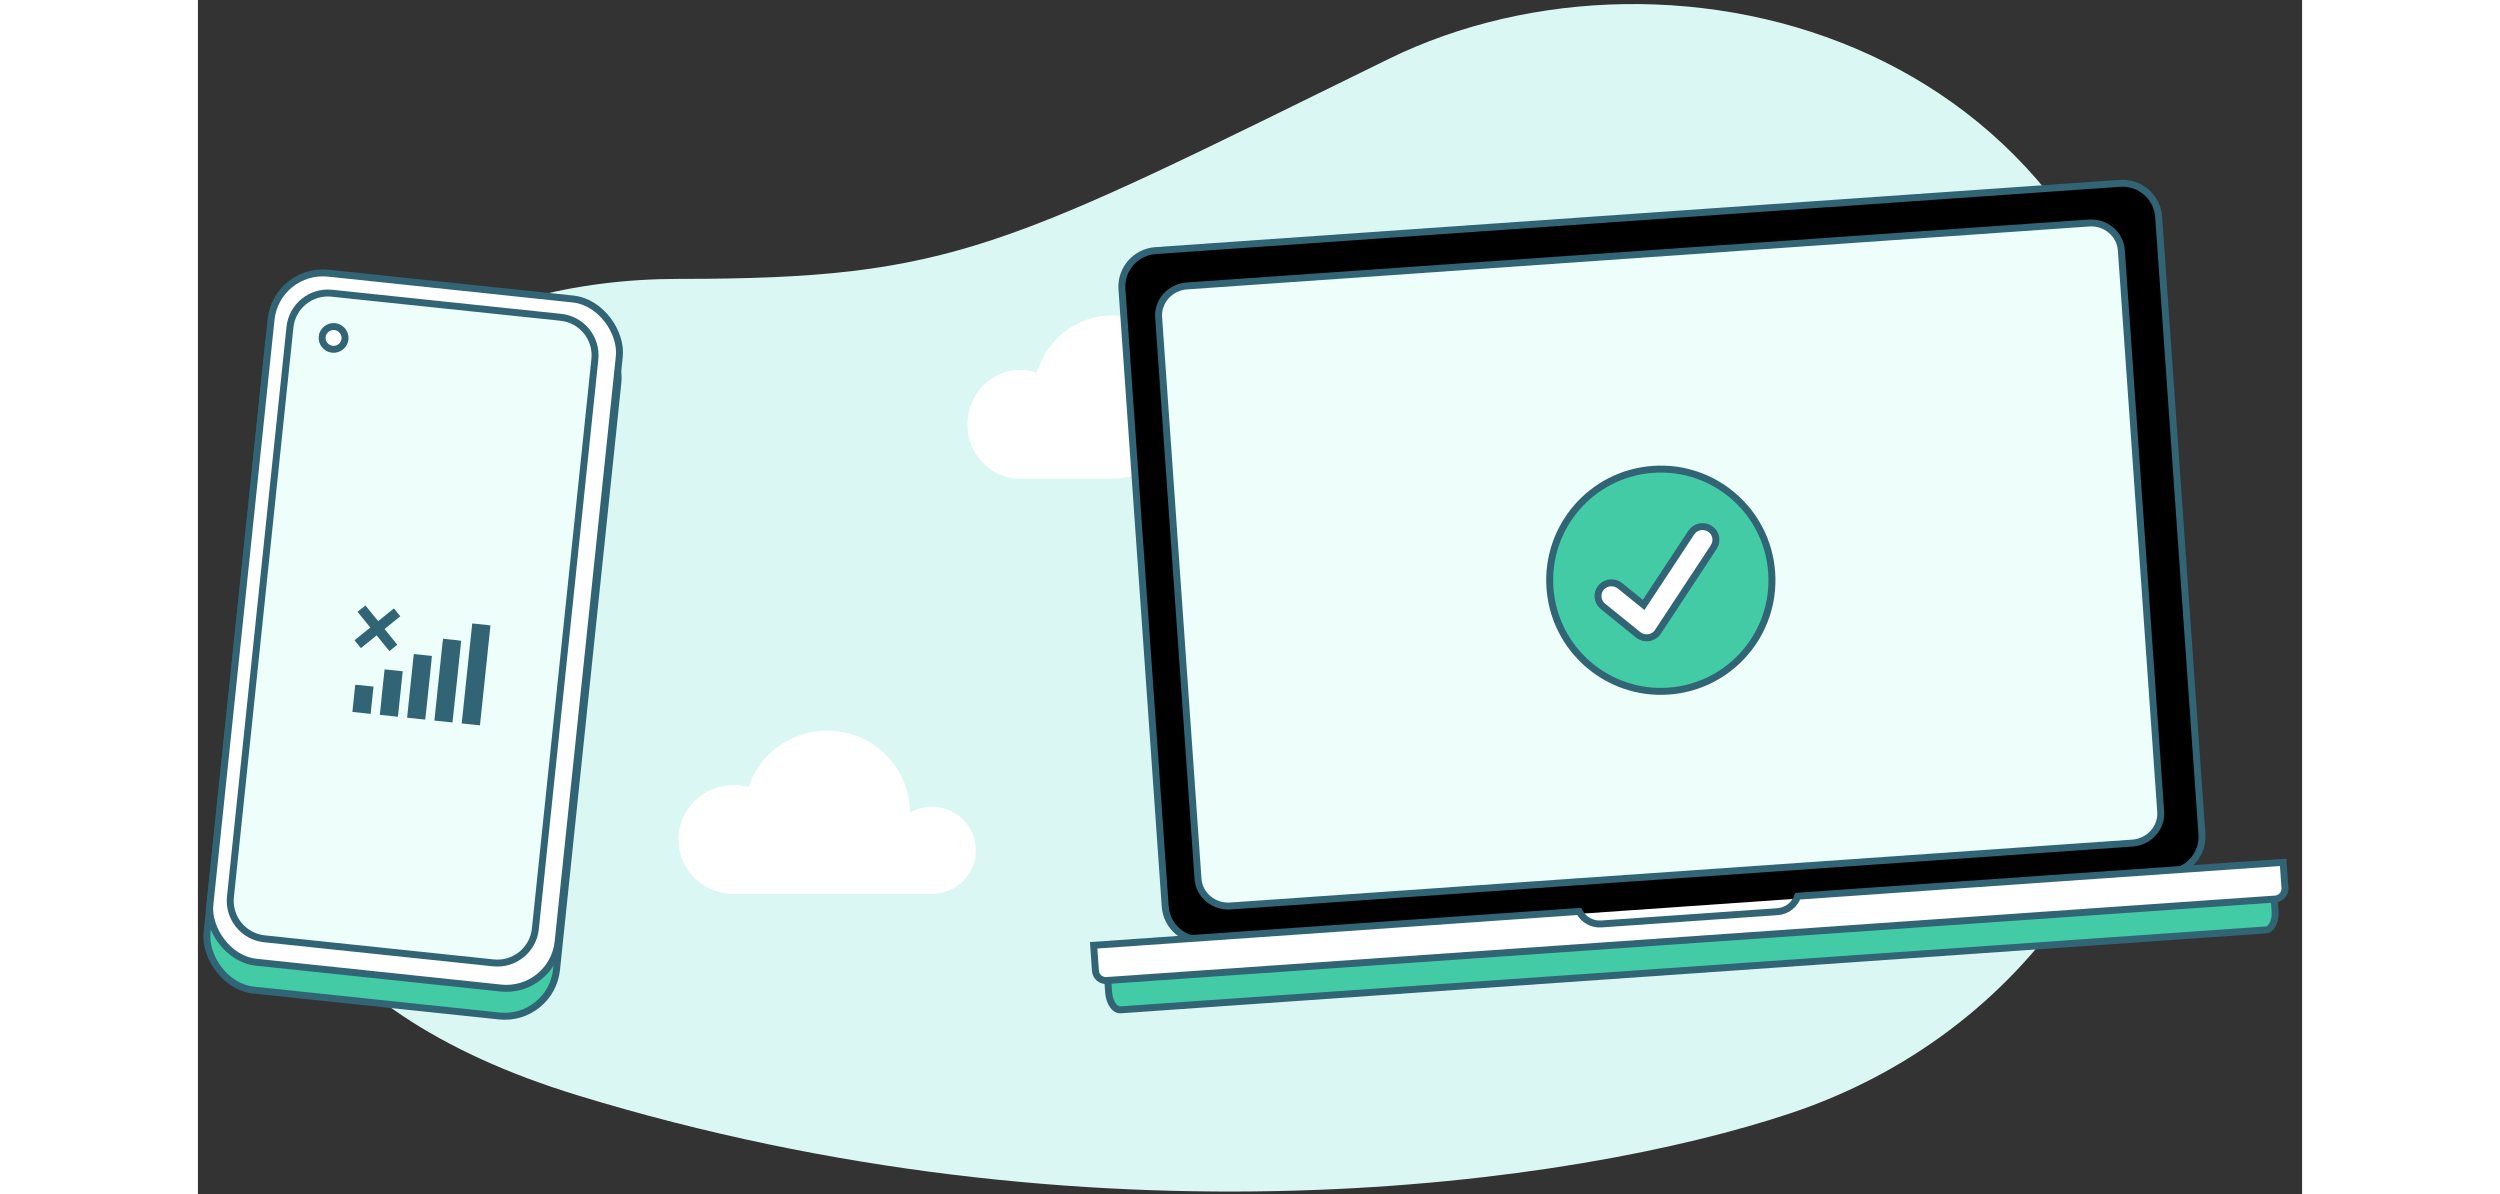 <svg xmlns="http://www.w3.org/2000/svg" viewBox="0 0 303 172" width="360" preserveAspectRatio="xMidYMid meet"><rect x="0" y="0" width="303" height="172" fill="#333333" stroke="none"/><path fill-rule="evenodd" clip-rule="evenodd" d="M229.565 160.229C262.212 149.245 286.931 118.241 283.39 73.419C278.009 5.319 212.365 -11.574 171.472 8.487C115.998 35.7 108.972 40.161 69.239 40.161C39.645 40.161 9.513 54.415 5.747 92.952C3.017 120.885 13.998 145.267 54.637 157.716C128.599 180.373 198.017 170.844 229.565 160.229Z" fill="#DAF7F3"/><path fill-rule="evenodd" clip-rule="evenodd" d="M131.589 68.942C131.593 68.942 131.596 68.942 131.599 68.942C137.86 68.942 142.935 63.679 142.935 57.186C142.935 50.693 137.86 45.43 131.599 45.43C126.518 45.43 122.218 48.896 120.777 53.672C120.022 53.41 119.213 53.267 118.373 53.267C114.199 53.267 110.815 56.776 110.815 61.105C110.815 65.433 114.199 68.942 118.373 68.942C118.377 68.942 118.381 68.942 118.386 68.942H131.589Z" fill="white"/><path fill-rule="evenodd" clip-rule="evenodd" d="M105.682 128.716C109.186 128.716 112.026 125.908 112.026 122.446C112.026 118.983 109.186 116.176 105.682 116.176C104.526 116.176 103.442 116.481 102.509 117.015L102.509 116.959C102.509 110.467 97.183 105.203 90.613 105.203C85.322 105.203 80.838 108.616 79.293 113.335C78.605 113.143 77.88 113.041 77.13 113.041C72.75 113.041 69.2 116.55 69.2 120.878C69.2 125.207 72.75 128.716 77.13 128.716C77.134 128.716 77.138 128.716 77.142 128.716H105.682L105.682 128.716Z" fill="white"/><rect x="0.445" y="0.55" width="50.58" height="100.068" rx="7.5" transform="matrix(0.995 0.105 -0.104 0.995 10.555 41.617)" fill="#42CBA5" stroke="#316474"/><rect x="0.445" y="0.55" width="50.403" height="99.722" rx="7.5" transform="matrix(0.995 0.105 -0.104 0.995 10.926 37.956)" fill="white" stroke="#316474"/><path d="M57.161 51.735L48.592 133.759C48.276 136.78 45.571 138.972 42.55 138.654L9.581 135.189C6.56 134.871 4.367 132.165 4.683 129.144L13.252 47.12C13.567 44.099 16.272 41.907 19.293 42.225L24.552 42.778L47.004 45.138L52.263 45.69C55.283 46.008 57.477 48.714 57.161 51.735Z" fill="#EEFEFA" stroke="#316474"/><path d="M26.201 102.937C27.063 103.019 27.932 103.119 28.802 103.21C29.04 101.032 29.271 98.844 29.492 96.664L26.882 96.39C26.644 98.568 26.405 100.755 26.201 102.937ZM23.47 93.329L25.739 91.496L27.577 93.76L28.712 92.843L26.874 90.578L29.143 88.744L28.225 87.611L25.955 89.445L24.118 87.181L22.982 88.097L24.821 90.362L22.551 92.197L23.47 93.329ZM22.654 98.615C22.526 99.915 22.389 101.215 22.244 102.514C23.121 102.623 23.992 102.697 24.87 102.798C25.016 101.488 25.145 100.184 25.283 98.873C24.405 98.781 23.53 98.655 22.654 98.615ZM39.502 89.778C38.996 94.579 38.483 99.371 37.986 104.174C38.866 104.257 39.734 104.366 40.614 104.441C41.11 99.647 41.614 94.863 42.127 90.07C41.263 89.928 40.38 89.879 39.502 89.778ZM35.238 92.446C34.849 96.218 34.435 99.987 34.055 103.76C34.925 103.851 35.796 103.934 36.656 104.033C37.103 100.121 37.482 96.192 37.911 92.278C37.056 92.128 36.18 92.097 35.322 91.972C35.281 92.128 35.253 92.286 35.238 92.446ZM31.106 94.182C31.064 94.341 31.046 94.511 31.029 94.673C30.732 97.568 30.412 100.452 30.124 103.348L32.734 103.622C32.858 102.602 32.948 101.587 33.064 100.567C33.261 98.531 33.519 96.492 33.691 94.452C32.828 94.371 31.967 94.281 31.106 94.182Z" fill="#316474"/><path d="M17.892 48.489C17.799 49.384 18.458 50.194 19.36 50.292C20.267 50.391 21.085 49.733 21.179 48.833C21.272 47.938 20.614 47.128 19.712 47.03C18.805 46.932 17.986 47.589 17.892 48.489Z" fill="white" stroke="#316474"/><path d="M231.807 136.678L197.944 139.04C197.65 139.06 197.404 139.02 197.249 138.96C197.208 138.945 197.179 138.93 197.16 138.918L196.456 128.876C196.474 128.862 196.5 128.843 196.538 128.822C196.683 128.741 196.921 128.668 197.215 128.647L231.078 126.285C231.372 126.265 231.618 126.305 231.773 126.365C231.814 126.381 231.842 126.395 231.861 126.407L232.566 136.449C232.548 136.463 232.522 136.482 232.484 136.503C232.339 136.584 232.101 136.658 231.807 136.678Z" fill="white" stroke="#316474"/><path d="M283.734 125.679L144.864 135.363C141.994 135.563 139.493 133.4 139.293 130.54L133.059 41.635C132.858 38.775 135.031 36.286 137.903 36.086L276.773 26.401C279.647 26.201 282.144 28.364 282.345 31.224L288.578 120.129C288.779 122.989 286.607 125.478 283.734 125.679Z" fill="white"/><path d="M144.864 135.363C141.994 135.563 139.493 133.4 139.293 130.54L133.059 41.635C132.858 38.775 135.031 36.286 137.903 36.086L276.773 26.401C279.647 26.2 282.144 28.364 282.345 31.224L288.578 120.129C288.779 122.989 286.607 125.478 283.734 125.679" stroke="#316474"/><path d="M278.565 121.405L148.68 130.463C146.256 130.632 144.174 128.861 144.012 126.55L138.343 45.695C138.181 43.385 139.994 41.341 142.419 41.172L272.304 32.114C274.731 31.945 276.81 33.717 276.972 36.027L282.641 116.882C282.803 119.193 280.992 121.236 278.565 121.405Z" fill="#EEFEFA" stroke="#316474"/><path d="M230.198 129.97L298.691 125.193L299.111 131.189C299.166 131.97 299.013 132.667 298.748 133.161C298.478 133.661 298.137 133.887 297.825 133.909L132.794 145.418C132.482 145.44 132.113 145.263 131.777 144.805C131.445 144.353 131.196 143.684 131.141 142.903L130.721 136.907L199.215 132.131C199.476 132.921 199.867 133.614 200.357 134.129C200.929 134.729 201.665 135.115 202.482 135.058L227.371 133.322C228.188 133.265 228.862 132.782 229.345 132.108C229.758 131.531 230.05 130.79 230.198 129.97Z" fill="#42CBA5" stroke="#316474"/><path d="M230.367 129.051L300.275 124.175L300.533 127.851C300.591 128.681 299.964 129.403 299.13 129.461L130.858 141.196C130.025 141.254 129.303 140.627 129.245 139.797L128.987 136.121L198.896 131.245C199.485 132.391 200.709 133.147 202.084 133.051L227.462 131.281C228.836 131.185 229.943 130.268 230.367 129.051Z" fill="white" stroke="#316474"/><ellipse rx="15.997" ry="15.997" transform="matrix(0.998 -0.07 0.07 0.998 210.659 83.553)" fill="#42CBA5" stroke="#316474"/><path d="M208.184 87.109L204.777 84.359C204.777 84.359 204.776 84.359 204.776 84.358C203.957 83.691 202.744 83.801 202.061 84.607C201.374 85.419 201.486 86.626 202.31 87.3L202.312 87.301L207.389 91.412C207.389 91.412 207.389 91.412 207.389 91.412C208.278 92.137 209.611 91.937 210.242 90.98L218.283 78.77C218.868 77.881 218.608 76.697 217.71 76.127C216.817 75.561 215.624 75.811 215.043 76.694L208.184 87.109Z" fill="white" stroke="#316474"/></svg>